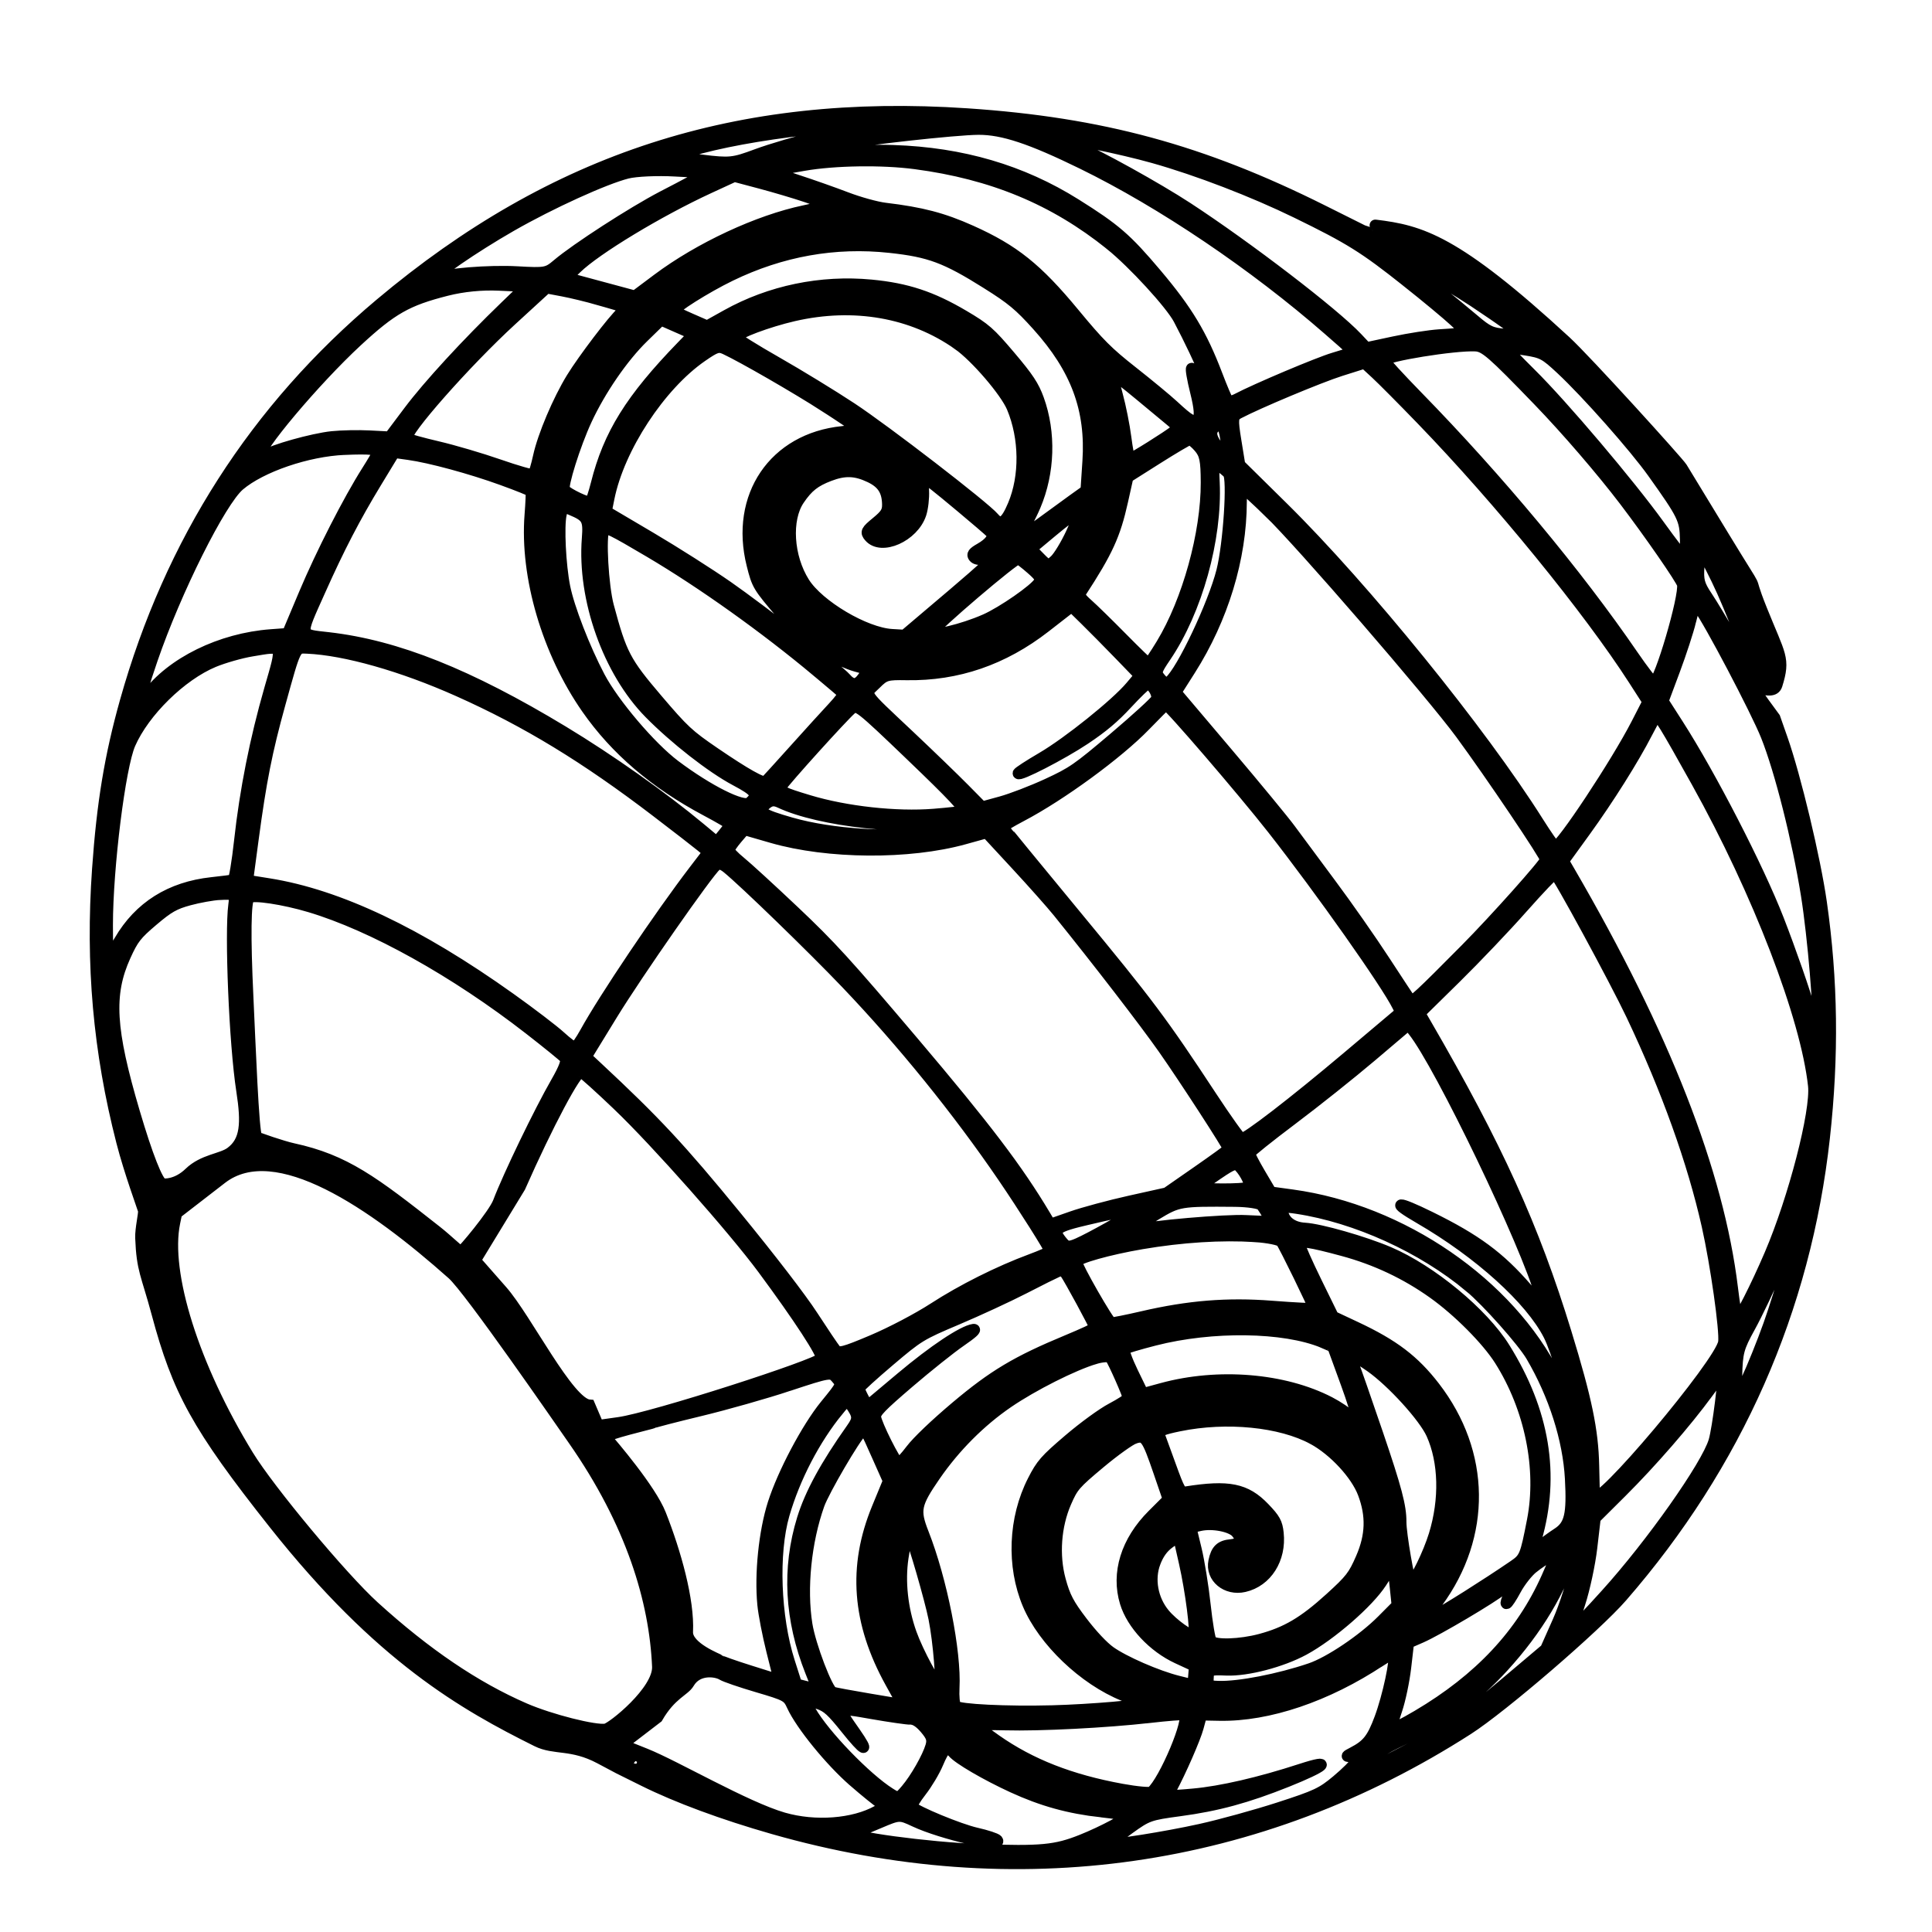 <?xml version="1.0" encoding="UTF-8" standalone="no"?>
<!-- Created with Inkscape (http://www.inkscape.org/) -->

<svg
   width="512"
   height="512"
   viewBox="0 0 512 512"
   version="1.1"
   id="svg1"
   inkscape:version="1.4.2 (ebf0e940, 2025-05-08)"
   sodipodi:docname="kamifusen_3.svg"
   inkscape:export-filename="kamifusen-icon.png"
   inkscape:export-xdpi="96"
   inkscape:export-ydpi="96"
   xmlns:inkscape="http://www.inkscape.org/namespaces/inkscape"
   xmlns:sodipodi="http://sodipodi.sourceforge.net/DTD/sodipodi-0.dtd"
   xmlns="http://www.w3.org/2000/svg"
   xmlns:svg="http://www.w3.org/2000/svg">
  <sodipodi:namedview
     id="namedview1"
     pagecolor="#ffffff"
     bordercolor="#000000"
     borderopacity="0.25"
     inkscape:showpageshadow="2"
     inkscape:pageopacity="0.0"
     inkscape:pagecheckerboard="0"
     inkscape:deskcolor="#d1d1d1"
     inkscape:document-units="px"
     inkscape:zoom="0.89795245"
     inkscape:cx="242.77455"
     inkscape:cy="238.87679"
     inkscape:window-width="1512"
     inkscape:window-height="916"
     inkscape:window-x="0"
     inkscape:window-y="38"
     inkscape:window-maximized="1"
     inkscape:current-layer="svg1" />
  <defs
     id="defs1" />
  <g
     inkscape:label="Layer 1"
     inkscape:groupmode="layer"
     id="layer1"
     style="stroke-width:0;stroke-dasharray:none">
    <path
       style="display:inline;fill:#000000;stroke:#000000;stroke-width:3;stroke-dasharray:none;stroke-opacity:1;stroke-linejoin:miter"
       d="m 456.909,142.384 c 11.016,18.098 5.199,7.434 9.89,19.133 4.97,12.393 6.287,12.9 4.07,20.011 -1.162,3.726 -8.757,-2.5 -3.492,4.69 l 2.937,4.011 1.969,5.612 c 3.508,9.999 8.702,31.723 10.358,43.321 2.944,20.624 3.203,40.672 0.804,62.341 -5.036,45.498 -23.149,86.568 -53.642,121.63 -6.933,7.971 -31.68,29.277 -40.811,35.136 -55.359,35.52 -119.664,44.719 -184.048,26.329 -13.376,-3.82 -25.439,-8.282 -34.341,-12.701 l -6.614,-3.283 -5.018,-2.665 c -7.446,-3.955 -12.008,-2.226 -16.674,-4.548 -19.176,-9.539 -41.542,-22.147 -69.577,-57.531 -20.575,-25.968 -25.615,-35.475 -31.066,-55.786 -2.829,-10.542 -3.991,-11.396 -4.326,-20.013 -0.096,-2.458 0.922,-6.465 0.729,-7.29 -0.161,-0.692 -3.71,-10.252 -5.748,-18.191 -6.148,-23.95 -8.193,-46.986 -6.416,-72.273 1.23,-17.507 3.29,-29.959 7.348,-44.417 11.875,-42.308 34.478,-77.568 67.534,-105.352 45.996,-38.661 94.739,-54.438 155.546,-50.346 35.558,2.393 62.237,9.638 94.117,25.559 l 10.723,5.355 4.708,1.552 c 3.031,-2.678 -3.018,-3.174 -1.341,-2.968 11.908,1.469 21.098,3.784 50.406,30.806 5.424,5.001 29.858,31.971 30.739,33.417 z m -43.145,-44.566 c -4.329,-4.043 -5.007,-4.406 -9.59,-5.128 -2.713,-0.428 -4.946,-0.613 -4.962,-0.411 -0.017,0.201 2.889,3.253 6.457,6.782 8.488,8.395 26.114,29.196 33.987,40.108 3.432,4.757 6.444,8.667 6.693,8.687 0.248,0.02 0.406,-2.192 0.35,-4.916 -0.11,-5.368 -0.631,-6.431 -8.68,-17.718 -4.887,-6.853 -17.458,-21.056 -24.254,-27.403 z m 36.44,52.223 c -0.27,3.749 0.035,4.904 2.128,8.033 1.344,2.01 4.323,6.957 6.62,10.994 2.297,4.037 4.391,7.357 4.652,7.378 0.902,0.074 -4.825,-15.12 -8.637,-22.915 -2.1,-4.295 -3.96,-7.823 -4.133,-7.839 -0.173,-0.016 -0.457,1.941 -0.631,4.349 z M 393.909,82.086 c -9.001,-6.157 -20.496,-12.702 -19.96,-11.366 0.186,0.464 3.055,3.002 6.374,5.638 3.319,2.637 7.923,6.408 10.231,8.379 3.69,3.153 4.702,3.621 8.396,3.88 2.31,0.162 3.97,0.023 3.688,-0.308 -0.281,-0.332 -4.21,-3.133 -8.73,-6.224 z m 13.847,24.107 c -12.339,-12.785 -14.249,-14.446 -16.759,-14.568 -5.554,-0.271 -24.02,2.724 -24.117,3.912 -0.025,0.304 3.893,4.583 8.705,9.51 21.423,21.932 42.387,47.12 57.119,68.63 2.694,3.934 5.197,7.177 5.56,7.207 1.546,0.127 8.332,-22.957 7.65,-26.023 -0.284,-1.279 -8.832,-13.625 -15.413,-22.262 -6.108,-8.016 -15.33,-18.723 -22.746,-26.407 z m 40.239,58.391 c -0.65,2.653 -2.56,8.513 -4.244,13.021 l -3.063,8.198 3.945,6.152 c 8.721,13.599 21.281,37.987 26.629,51.707 3.177,8.15 7.298,19.983 8.019,23.026 0.856,3.613 2,6.005 2.352,4.919 0.674,-2.076 -1.112,-23.442 -2.878,-34.436 -2.365,-14.72 -6.965,-32.951 -10.64,-42.166 -2.663,-6.677 -15.383,-30.855 -17.809,-33.849 -1.093,-1.349 -1.17,-1.234 -2.312,3.428 z M 372.87,74.596 C 361.537,65.599 357.741,63.229 343.652,56.351 332.113,50.719 317.392,45.06 305.7,41.763 c -8.568,-2.416 -23.617,-5.498 -23.671,-4.848 -0.022,0.269 1.442,1.108 3.253,1.865 5.763,2.407 21.4,11.078 29.373,16.288 15.972,10.436 38.857,27.983 44.979,34.488 l 2.482,2.637 7.28,-1.557 c 4.004,-0.856 9.42,-1.697 12.036,-1.869 7.861,-0.517 7.66,-0.324 3.948,-3.785 -1.807,-1.685 -7.437,-6.359 -12.51,-10.386 z m 3.938,36.632 c -5.024,-5.197 -10.498,-10.707 -12.165,-12.245 l -3.031,-2.796 -6.337,2.002 c -5.528,1.747 -22.022,8.648 -27.078,11.33 -1.569,0.832 -1.643,1.59 -0.717,7.296 l 1.034,6.368 11.499,11.338 c 21.609,21.307 52.558,59.463 67.56,83.293 2.263,3.595 4.337,6.555 4.609,6.577 1.466,0.12 16.214,-22.144 21.541,-32.52 l 3.03,-5.901 -3.744,-5.823 C 421.049,161.542 397.325,132.451 376.808,111.228 Z M 352.21,87.477 C 332.438,70.194 307.961,53.673 286.806,43.331 273.165,36.662 265.78,34.214 259.348,34.229 c -5.998,0.014 -31.209,2.811 -38.096,4.227 -5.879,1.208 -19.143,5.477 -19.2,6.179 -0.081,0.979 1.633,0.659 7.459,-1.392 7.166,-2.523 16.523,-3.662 27.22,-3.313 18.197,0.594 34.039,5.245 48.292,14.179 10.558,6.618 13.448,9.12 21.388,18.519 8.185,9.688 12.012,16.047 16.076,26.71 1.3,3.411 2.6,6.48 2.889,6.821 0.289,0.341 1.384,0.167 2.434,-0.386 5.009,-2.641 21.578,-9.643 25.692,-10.857 2.541,-0.75 4.718,-1.447 4.839,-1.55 0.31,-0.263 0.341,-0.233 -6.131,-5.89 z M 438.918,189.74 c -0.17,0.144 -1.285,2.161 -2.477,4.481 -3.571,6.951 -10.211,17.502 -16.351,25.982 l -5.782,7.986 1.565,2.69 c 25.194,43.315 39.484,79.841 43.203,110.426 0.513,4.221 1.108,7.881 1.321,8.132 0.445,0.525 4.977,-8.355 8.678,-17.005 6.364,-14.874 12.311,-37.873 11.568,-44.732 -1.972,-18.195 -14.715,-51.323 -30.956,-80.477 -8.488,-15.237 -10.179,-17.982 -10.768,-17.483 z M 294.271,64.81 C 279.363,52.834 263.004,46.042 242.559,43.339 c -8.796,-1.163 -21.33,-0.974 -29.531,0.444 -8.885,1.536 -8.937,1.67 -1.585,4.067 3.7,1.207 9.482,3.248 12.848,4.536 3.366,1.288 7.989,2.565 10.273,2.838 9.651,1.152 15.334,2.642 22.728,5.957 11.407,5.114 17.501,9.994 27.334,21.889 6.694,8.097 8.906,10.31 15.486,15.49 4.222,3.324 9.079,7.34 10.793,8.924 4.404,4.072 5.288,4.554 6.488,3.537 0.737,-0.625 0.584,-2.803 -0.503,-7.16 -0.859,-3.444 -1.337,-6.243 -1.062,-6.221 0.275,0.023 1.32,2.64 2.322,5.817 1.377,4.363 2.094,5.738 2.934,5.622 0.611,-0.085 1.282,-0.291 1.49,-0.459 0.854,-0.69 -4.368,-13.06 -10.142,-24.024 -2.132,-4.047 -12.13,-14.939 -18.162,-19.785 z m 27.655,48.393 c -1.433,1.215 -1.047,2.999 1.24,5.728 1.565,1.868 2.24,0.903 1.731,-2.473 -0.585,-3.877 -1.306,-4.667 -2.971,-3.256 z m 14.381,22.453 c -3.667,-3.518 -6.828,-6.422 -7.023,-6.452 -0.196,-0.03 -0.359,1.691 -0.364,3.824 -0.034,14.925 -4.891,30.872 -13.558,44.513 l -3.764,5.924 13.68,16.15 c 7.523,8.883 15.005,17.964 16.625,20.18 1.62,2.217 6.455,8.737 10.745,14.489 4.29,5.752 10.697,14.912 14.237,20.354 3.541,5.442 6.654,10.149 6.918,10.461 0.486,0.573 2.495,-1.285 14.631,-13.538 7.865,-7.941 21.126,-22.799 21.201,-23.754 0.069,-0.873 -14.54,-22.553 -22.468,-33.344 -7.826,-10.653 -42.715,-50.993 -50.86,-58.807 z m -13.251,-12.255 c -1.487,-1.005 -1.561,-0.753 -1.32,4.462 0.693,14.954 -4.614,33.981 -12.875,46.16 -2.593,3.823 -2.689,4.23 -1.368,5.788 1.051,1.239 1.702,1.437 2.498,0.762 3.274,-2.777 11.616,-20.39 13.859,-29.262 1.801,-7.124 2.935,-24.589 1.682,-25.902 -0.495,-0.519 -1.609,-1.422 -2.476,-2.008 z m -7.857,-6.914 c -0.418,0.063 -4.263,2.33 -8.545,5.038 l -7.784,4.923 -1.429,6.405 c -1.998,8.956 -3.989,13.295 -11.109,24.213 -0.439,0.673 0.051,1.479 1.871,3.077 1.356,1.191 5.466,5.208 9.133,8.926 3.667,3.718 6.826,6.773 7.021,6.789 0.195,0.016 1.763,-2.294 3.486,-5.134 6.955,-11.468 11.914,-29.387 11.864,-42.867 -0.022,-5.913 -0.337,-7.463 -1.887,-9.291 -1.023,-1.207 -2.203,-2.142 -2.621,-2.079 z m 88.281,124.035 c -4.457,5.037 -12.415,13.399 -17.684,18.583 l -9.579,9.425 1.561,2.693 c 19.008,32.79 28.621,53.961 37.202,81.929 5.399,17.597 7.136,25.968 7.323,35.301 0.073,3.628 0.158,7.209 0.19,7.958 0.185,4.386 33.609,-35.269 34.334,-40.734 0.409,-3.086 -2.087,-20.706 -4.374,-30.87 -3.812,-16.945 -10.666,-36.047 -20.006,-55.759 -4.417,-9.322 -19.591,-37.261 -20.379,-37.523 -0.266,-0.089 -4.131,3.96 -8.589,8.997 z M 302.009,104.623 c -3.576,-2.966 -6.715,-5.411 -6.975,-5.432 -0.26,-0.021 0.208,2.456 1.042,5.505 0.833,3.049 1.842,8.105 2.242,11.234 0.4,3.13 0.904,5.693 1.12,5.696 0.52,0.007 10.29,-6.113 11.789,-7.384 1,-0.848 0.887,-1.229 -0.772,-2.609 -1.069,-0.889 -4.869,-4.043 -8.445,-7.01 z m -40.465,-29.528 c -10.915,-6.852 -15.17,-8.435 -25.734,-9.575 -14.562,-1.571 -28.721,0.95 -42.274,7.527 -6.513,3.161 -15.368,8.752 -14.843,9.372 0.152,0.179 2.174,1.154 4.493,2.166 l 4.217,1.84 5.194,-2.897 c 11.478,-6.404 24.981,-9.205 38.273,-7.941 9.422,0.896 16.031,3.079 24.542,8.106 5.725,3.382 6.873,4.388 12.256,10.746 4.82,5.692 6.237,7.836 7.515,11.371 3.209,8.878 2.885,19.39 -0.87,28.23 -1.269,2.987 -2.929,5.959 -3.689,6.604 -0.76,0.645 -1.179,1.411 -0.931,1.704 0.248,0.292 2.885,-1.261 5.861,-3.451 2.975,-2.191 6.957,-5.09 8.847,-6.443 l 3.438,-2.46 0.51,-7.721 c 0.911,-13.792 -3.102,-24.59 -13.389,-36.026 -4.776,-5.309 -6.826,-7.013 -13.416,-11.15 z M 471.498,335.348 c -2.439,5.624 -5.942,12.957 -7.784,16.295 -3.034,5.496 -3.365,6.73 -3.512,13.076 l -0.162,7.007 2.814,-5.965 c 1.548,-3.281 4.218,-9.906 5.933,-14.722 2.997,-8.414 7.794,-25.152 7.357,-25.668 -0.116,-0.137 -2.206,4.353 -4.645,9.977 z M 213.868,34.292 c -12.643,1.452 -23.29,3.419 -31.29,5.78 l -4.716,1.392 8.011,0.989 c 7.511,0.927 8.427,0.834 14.675,-1.492 3.665,-1.365 11.288,-3.606 16.94,-4.981 5.652,-1.375 9.874,-2.63 9.384,-2.79 -0.491,-0.159 -6.342,0.336 -13.003,1.101 z m 40.052,56.974 c -12.187,-8.588 -27.66,-11.292 -43.6,-7.621 -6.802,1.567 -15.119,4.684 -15.203,5.699 -0.025,0.308 4.764,3.303 10.643,6.655 5.879,3.353 14.808,8.811 19.842,12.13 9.086,5.991 35.251,26.163 37.737,29.095 1.874,2.21 3.229,1.328 5.218,-3.398 3.208,-7.623 3.096,-17.754 -0.287,-25.837 -1.766,-4.219 -9.658,-13.416 -14.351,-16.723 z m -40.376,-39.174 c -2.856,-0.964 -8.281,-2.573 -12.056,-3.575 l -6.863,-1.822 -6.69,3.084 c -13.353,6.156 -30.01,16.229 -35.2,21.285 l -2.616,2.548 9.073,2.445 9.073,2.445 6.016,-4.503 c 11.109,-8.315 26.682,-15.565 38.906,-18.112 3.403,-0.709 6.044,-1.459 5.868,-1.666 -0.176,-0.207 -2.656,-1.166 -5.513,-2.13 z m 64.864,89.052 -5.18,4.322 2.285,2.33 c 2.194,2.237 2.357,2.264 4.074,0.672 0.984,-0.912 2.938,-4.128 4.343,-7.147 3.062,-6.58 2.183,-6.609 -5.523,-0.178 z m 30.583,45.606 c -0.114,-0.011 -2.607,2.463 -5.54,5.5 -7.166,7.418 -22.302,18.491 -32.832,24.018 -2.676,1.404 -4.825,2.695 -4.777,2.868 0.048,0.173 8.652,10.677 19.12,23.342 19.348,23.41 23.005,28.292 36.024,48.096 4.035,6.138 7.643,11.185 8.018,11.216 1.242,0.102 13.763,-9.537 28.091,-21.624 l 14.134,-11.924 -0.791,-1.606 c -2.933,-5.958 -20.404,-30.718 -33.133,-46.957 -7.869,-10.039 -27.479,-32.845 -28.314,-32.928 z m -5.005,-5.448 c -0.368,0.056 -2.78,2.382 -5.36,5.169 -3.447,3.724 -6.399,6.21 -11.132,9.372 -6.016,4.019 -17.72,10.044 -17.64,9.08 0.019,-0.237 2.873,-2.09 6.34,-4.119 6.895,-4.034 19.605,-14.235 23.477,-18.843 l 2.447,-2.912 -5.425,-5.61 c -2.984,-3.086 -7.061,-7.213 -9.062,-9.173 l -3.637,-3.563 -7.032,5.467 c -11.1,8.629 -23.287,12.811 -36.694,12.591 -5.309,-0.087 -5.807,0.062 -8.213,2.455 -3.043,3.027 -3.876,1.741 8.974,13.865 5.33,5.029 11.841,11.321 14.467,13.981 l 4.776,4.837 5.015,-1.373 c 2.758,-0.755 8.264,-2.87 12.235,-4.701 6.67,-3.075 8.023,-4.009 17.735,-12.246 5.783,-4.905 10.815,-9.497 11.181,-10.205 0.662,-1.279 -1.14,-4.272 -2.453,-4.074 z m 148.514,187.842 c -5.564,7.632 -14.934,18.42 -22.791,26.236 l -7.001,6.965 -0.915,7.843 c -0.503,4.313 -1.93,10.948 -3.169,14.744 -2.624,8.033 -2.391,7.953 6.993,-2.401 11.984,-13.224 26.728,-34.132 28.659,-40.641 0.997,-3.359 2.786,-17.768 2.213,-17.815 -0.152,-0.013 -1.946,2.269 -3.988,5.069 z M 166.25,45.841 c -6.027,1.515 -20.302,8.016 -30.792,14.023 -9.939,5.691 -20.904,13.247 -20.285,13.977 0.214,0.252 0.671,0.218 1.016,-0.074 1.343,-1.139 13.4,-2.121 20.87,-1.7 7.526,0.424 7.968,0.343 10.703,-1.977 4.943,-4.19 19.853,-13.829 27.818,-17.984 13.101,-6.834 12.844,-6.291 3.246,-6.831 -4.641,-0.261 -10.3,-0.006 -12.577,0.566 z M 269.867,148.065 c -0.876,-0.286 -22.375,18.047 -22.813,19.453 -0.423,1.356 8.008,-0.623 14.07,-3.303 4.546,-2.009 13.225,-8.035 14.238,-9.884 0.559,-1.021 0.212,-1.625 -2.092,-3.641 -1.519,-1.329 -3.05,-2.511 -3.403,-2.626 z m 93.554,131.82 c -5.405,4.584 -14.869,12.125 -21.032,16.756 -6.162,4.632 -11.226,8.691 -11.253,9.021 -0.027,0.33 1.238,2.779 2.811,5.442 l 2.86,4.842 5.642,0.773 c 29.085,3.986 57.398,23.454 69.668,47.906 1.555,3.098 2.964,5.644 3.132,5.658 0.928,0.076 -2.661,-12.336 -4.754,-16.444 -4.861,-9.539 -18.475,-21.847 -34.327,-31.034 -7.723,-4.476 -6.069,-4.632 2.806,-0.266 12.151,5.978 18.381,10.576 25.578,18.877 l 4.767,5.498 -0.897,-3.257 c -3.79,-13.771 -26.759,-61.571 -33.859,-70.464 l -1.315,-1.647 z M 253.746,133.532 c -4.54,-3.791 -8.471,-6.91 -8.734,-6.932 -0.263,-0.022 -0.398,1.524 -0.299,3.436 0.099,1.911 -0.218,4.676 -0.704,6.144 -1.978,5.972 -10.459,9.735 -13.598,6.033 -1.016,-1.198 -0.846,-1.537 1.892,-3.793 2.483,-2.045 2.999,-2.886 2.955,-4.82 -0.081,-3.587 -1.418,-5.635 -4.698,-7.194 -3.832,-1.822 -6.701,-1.921 -10.762,-0.373 -3.88,1.479 -5.737,2.948 -8.066,6.377 -3.557,5.238 -2.939,15.188 1.366,22.001 3.85,6.093 16.125,13.362 23.269,13.78 l 3.324,0.194 13.045,-11.064 c 7.175,-6.085 12.757,-11.159 12.405,-11.275 -0.352,-0.116 -1.168,0.237 -1.812,0.784 -1.685,1.429 -4.335,1.846 -5.206,0.819 -0.586,-0.691 -0.237,-1.173 1.617,-2.23 2.718,-1.549 3.839,-3.19 2.907,-4.257 -0.355,-0.407 -4.36,-3.841 -8.9,-7.632 z m -35.105,-25.826 c -7.435,-4.798 -21.828,-13.098 -26.411,-15.232 -1.812,-0.843 -2.493,-0.63 -6.233,1.954 -11.109,7.675 -21.979,24.25 -24.656,37.596 l -0.704,3.512 11.754,6.937 c 6.465,3.815 15.673,9.67 20.462,13.009 8.822,6.152 29.325,22.062 31.167,24.185 1.82,2.098 3.159,2.048 4.726,-0.176 l 1.44,-2.044 -3.371,-0.935 c -1.854,-0.514 -5.567,-2.11 -8.251,-3.546 -4.378,-2.342 -5.547,-3.392 -11.353,-10.196 -6.331,-7.418 -6.504,-7.706 -7.862,-13.113 -4.554,-18.125 5.815,-33.407 23.907,-35.236 2.369,-0.24 4.086,-0.696 3.816,-1.014 -0.27,-0.318 -4.064,-2.884 -8.431,-5.703 z M 170.461,89.354 c -5.431,5.302 -11.38,13.947 -15.075,21.907 -3.024,6.514 -6.534,17.684 -5.822,18.524 0.958,1.13 6.364,3.682 6.878,3.247 0.286,-0.242 1.011,-2.394 1.611,-4.781 3.305,-13.142 9.124,-22.496 22.719,-36.519 l 3.057,-3.153 -4.335,-1.906 -4.335,-1.906 z M 389.502,341.007 c -12.603,-10.482 -30.068,-18.424 -45.775,-20.817 -3.333,-0.508 -3.99,-0.378 -3.862,0.765 0.291,2.614 2.584,4.381 5.934,4.572 4.035,0.23 15.739,3.576 22.266,6.366 11.201,4.787 24.874,16.093 30.634,25.33 10.51,16.856 13.28,33.62 8.376,50.7 l -1.011,3.523 2.059,-1.696 c 1.133,-0.932 3.25,-2.469 4.705,-3.414 3.232,-2.099 3.908,-4.985 3.39,-14.468 -0.57,-10.437 -4.31,-22.164 -10.358,-32.477 -2.322,-3.96 -11.74,-14.545 -16.357,-18.386 z M 158.7,79.392 c -2.92,-0.838 -7.228,-1.884 -9.572,-2.325 l -4.262,-0.802 -9.327,8.552 c -12.106,11.099 -28.791,30.011 -27.657,31.347 0.215,0.254 3.842,1.266 8.059,2.249 4.218,0.983 11.539,3.137 16.271,4.786 4.732,1.649 8.822,2.813 9.089,2.586 0.267,-0.227 0.921,-2.399 1.452,-4.828 1.201,-5.488 5.187,-14.902 8.806,-20.794 3.037,-4.945 11.113,-15.564 13.204,-17.363 1.508,-1.297 1.722,-1.177 -6.064,-3.41 z m 221.14,263.289 c -7.255,-5.168 -15.25,-8.935 -23.962,-11.29 -8.824,-2.385 -11.461,-2.76 -11.484,-1.632 -0.01,0.511 1.991,5.031 4.446,10.045 l 4.465,9.115 5.966,2.799 c 10.041,4.71 15.45,8.823 20.89,15.884 13.43,17.433 13.713,39.343 0.737,57.026 l -3.657,4.983 2.858,-1.367 c 2.541,-1.215 13.79,-8.309 21.055,-13.279 2.934,-2.007 3.152,-2.53 5.002,-12.038 2.663,-13.682 -0.612,-29.76 -8.652,-42.472 -3.389,-5.358 -11.034,-13.051 -17.663,-17.773 z m -110.465,-113.483 -7.916,-8.554 -5.933,1.646 c -14.635,4.06 -36.123,3.909 -50.91,-0.357 l -7.314,-2.11 -2.018,2.357 c -1.11,1.297 -2.052,2.679 -2.094,3.072 -0.042,0.393 1.289,1.817 2.956,3.164 1.668,1.348 8.072,7.215 14.231,13.039 9.732,9.202 13.859,13.726 31.507,34.544 19.323,22.792 27.71,33.83 35.052,46.127 l 1.404,2.351 5.689,-1.99 c 3.129,-1.095 10.062,-2.962 15.408,-4.149 l 9.719,-2.159 8.216,-5.708 c 4.519,-3.139 8.227,-5.832 8.241,-5.984 0.053,-0.568 -11.721,-18.717 -17.261,-26.608 -4.969,-7.078 -17.343,-23.138 -27.889,-36.197 -1.745,-2.161 -6.735,-7.778 -11.089,-12.483 z M 118.393,76.906 c -10.521,2.662 -14.545,4.945 -23.81,13.512 -11.184,10.341 -27,29.152 -25.75,30.626 0.25,0.295 0.917,0.149 1.482,-0.324 1.613,-1.348 12.602,-4.429 17.671,-4.954 2.525,-0.261 6.993,-0.351 9.929,-0.199 l 5.338,0.277 5.151,-6.856 c 5.169,-6.879 15.255,-17.845 25.561,-27.791 l 5.523,-5.33 -7.192,-0.329 c -4.64,-0.212 -9.574,0.273 -13.904,1.369 z m 298.667,333.54 c -3.42,10.891 -9.7,21.396 -18.656,31.208 -7.533,8.253 -14.83,13.572 -26.359,19.215 -6.254,3.061 -7.152,3.697 -8.258,5.846 l -1.241,2.412 6.309,-3.219 c 13.979,-7.133 18.841,-10.335 29.967,-19.733 l 10.825,-9.144 3.28,-7.382 c 1.811,-4.075 3.925,-10.759 4.719,-14.919 1.502,-7.868 1.21,-10.003 -0.586,-4.283 z M 253.596,217.807 c -12.965,2.361 -36.394,-0.211 -46.867,-5.145 -1.569,-0.739 -2.509,-0.634 -3.752,0.42 -2.34,1.984 -1.332,2.744 6.679,5.039 10.751,3.079 26.898,4.1 37.427,2.367 9.604,-1.581 11.74,-2.144 11.079,-2.923 -0.238,-0.281 -2.292,-0.172 -4.565,0.242 z M 241.523,200.267 c -13.847,-13.275 -14.39,-13.697 -15.936,-12.391 -2.158,1.824 -17.887,19.233 -18.602,20.59 -0.596,1.132 0.321,1.595 7.357,3.72 9.832,2.969 23.17,4.438 33.117,3.646 4.096,-0.326 7.615,-0.735 7.82,-0.908 0.612,-0.519 -2.784,-4.137 -13.757,-14.656 z m -24.927,-22.338 c -13.872,-11.596 -30.433,-23.407 -44.386,-31.656 -9.993,-5.908 -11.676,-6.729 -12.164,-5.938 -1.02,1.653 -0.263,15.035 1.149,20.301 3.425,12.776 4.481,14.795 12.919,24.698 7.077,8.306 8.31,9.454 15.245,14.189 8.176,5.583 12.833,8.198 13.536,7.601 0.245,-0.208 3.693,-3.996 7.662,-8.417 3.969,-4.421 8.58,-9.495 10.247,-11.274 1.667,-1.779 2.878,-3.412 2.691,-3.628 -0.187,-0.216 -3.292,-2.861 -6.9,-5.877 z m 106.287,133.056 c -2.441,1.647 -4.615,3.284 -4.83,3.639 -0.387,0.637 11.528,0.676 12.912,0.042 0.773,-0.354 -0.81,-3.8 -2.564,-5.58 -0.923,-0.937 -1.717,-0.664 -5.517,1.9 z m 83.322,104.477 c -1.386,1.11 -3.424,3.706 -4.529,5.768 -1.105,2.062 -2.205,3.734 -2.443,3.714 -0.239,-0.02 0.083,-1.042 0.715,-2.272 1.517,-2.952 0.756,-3.667 -1.693,-1.59 -2.598,2.203 -17.384,10.953 -21.657,12.816 l -3.361,1.465 -0.756,6.526 c -0.416,3.589 -1.477,8.641 -2.358,11.227 -0.881,2.586 -1.465,4.863 -1.298,5.06 0.167,0.197 3.241,-1.375 6.83,-3.493 16.433,-9.698 27.593,-21.612 34.278,-36.597 2.892,-6.482 2.93,-6.72 0.905,-5.703 -1.162,0.584 -3.247,1.97 -4.633,3.079 z m -78.906,-97.136 c -14.613,-0.13 -15.023,-0.061 -20.996,3.549 -3.049,1.843 -5.558,3.599 -5.577,3.903 -0.018,0.304 0.387,0.394 0.9,0.201 2.63,-0.99 23.297,-2.771 28.654,-2.469 3.389,0.191 6.251,0.272 6.359,0.179 0.214,-0.181 -1.065,-2.584 -2.271,-4.266 -0.41,-0.572 -3.592,-1.066 -7.071,-1.097 z m 5.348,9.347 c -8.893,-0.582 -19.473,0.084 -30.081,1.894 -8.759,1.494 -17.189,3.869 -17.271,4.864 -0.086,1.044 8.529,16.092 9.257,16.171 0.436,0.047 4.112,-0.686 8.168,-1.627 12.292,-2.855 22.546,-3.683 34.306,-2.773 6.147,0.476 11.187,0.726 11.201,0.556 0.042,-0.51 -7.815,-16.593 -8.636,-17.677 -0.417,-0.551 -3.543,-1.185 -6.945,-1.408 z m 30.576,34.485 c -4.569,-3.221 -5.796,-3.387 -4.596,-0.622 0.394,0.908 3.274,9.165 6.4,18.348 4.981,14.637 6.22,19.326 6.192,23.45 -0.021,3.129 2.235,16.229 2.76,16.027 1.101,-0.422 4.622,-7.638 6.146,-12.595 2.89,-9.399 2.636,-19.387 -0.679,-26.757 -2.024,-4.5 -10.476,-13.8 -16.223,-17.852 z m -12.624,-6.417 c -10.285,-4.257 -29.378,-4.525 -44.608,-0.626 -4.112,1.053 -7.731,2.13 -8.042,2.393 -0.311,0.263 0.677,3.038 2.195,6.165 l 2.76,5.686 5.095,-1.387 c 14.852,-4.042 32.231,-2.613 44.338,3.645 2.235,1.155 4.684,2.818 5.441,3.696 2.669,3.092 2.386,0.609 -0.991,-8.701 -1.877,-5.175 -3.465,-9.5 -3.527,-9.613 -0.063,-0.112 -1.26,-0.678 -2.661,-1.258 z M 151.363,135.059 c -2.152,-0.902 -2.205,-0.877 -2.688,1.274 -0.707,3.143 -0.202,13.434 0.942,19.191 1.107,5.574 5.253,16.281 9.233,23.843 3.748,7.123 13.554,18.657 19.96,23.482 8.838,6.654 18.164,11.318 19.803,9.903 2.464,-2.128 1.914,-3.007 -3.777,-6.037 -6.275,-3.341 -15.994,-10.934 -22.674,-17.714 -10.905,-11.068 -17.724,-30.229 -16.472,-46.291 0.396,-5.079 -0.043,-5.856 -4.326,-7.65 z m -18.225,-7.917 c -8.337,-3.024 -19.124,-5.953 -24.842,-6.747 l -3.803,-0.528 -4.82,7.936 c -5.63,9.27 -9.817,17.336 -14.87,28.651 -5.575,12.482 -5.727,11.655 2.323,12.588 18.015,2.087 37.107,9.712 62.042,24.779 12.385,7.484 26.401,17.389 36.421,25.738 l 4.339,3.616 1.775,-2.155 c 0.976,-1.185 1.799,-2.305 1.829,-2.487 0.03,-0.182 -2.839,-1.87 -6.376,-3.75 -13.585,-7.222 -23.983,-16.12 -31.597,-27.037 -10.446,-14.98 -16.321,-34.982 -15.051,-51.244 0.254,-3.254 0.372,-6.084 0.262,-6.29 -0.11,-0.206 -3.544,-1.587 -7.631,-3.069 z m 155.679,195.834 c -9.48,2.213 -10.144,2.793 -7.206,6.299 1.051,1.255 1.761,1.309 4.048,0.309 3.28,-1.435 13.217,-6.996 14.45,-8.086 1.354,-1.198 -1.328,-0.847 -11.292,1.479 z m 59.178,58.375 c -8.605,-4.676 -22.933,-6.095 -35.506,-3.517 -4.273,0.876 -5.67,1.447 -5.379,2.196 0.216,0.557 1.579,4.3 3.028,8.319 2.378,6.596 2.776,7.284 4.092,7.075 11.383,-1.811 15.904,-0.895 20.81,4.216 2.807,2.924 3.363,3.936 3.653,6.649 0.732,6.829 -3.026,12.765 -8.943,14.127 -4.732,1.089 -8.893,-2.376 -8.017,-6.676 0.612,-3.007 1.725,-4.078 4.503,-4.336 2.504,-0.232 3.032,-1.423 1.455,-3.283 -1.414,-1.667 -6.416,-2.629 -9.72,-1.869 l -2.404,0.553 1.407,5.828 c 0.774,3.205 1.836,9.797 2.36,14.648 0.524,4.851 1.25,9.171 1.614,9.6 1.048,1.235 7.717,1.027 13.077,-0.408 6.896,-1.847 11.508,-4.567 18.469,-10.893 5.44,-4.944 6.246,-5.983 8.29,-10.687 2.596,-5.974 2.76,-11.223 0.534,-17.135 -1.895,-5.032 -7.779,-11.396 -13.323,-14.408 z m 18.09,37.929 c -3.342,5.264 -13.414,14.03 -20.581,17.913 -5.863,3.176 -15.003,5.569 -20.444,5.353 -4.649,-0.185 -4.848,-0.087 -4.929,2.432 -0.057,1.761 0.118,1.885 2.774,1.973 5.394,0.179 16.01,-1.879 24.374,-4.724 5.066,-1.724 13.919,-7.68 18.998,-12.783 l 4.013,-4.032 -0.536,-5.168 c -0.295,-2.842 -0.632,-5.181 -0.748,-5.198 -0.117,-0.017 -1.43,1.888 -2.919,4.234 z M 224.33,260.618 c -8.819,-9.248 -27.091,-26.969 -31.552,-30.599 -1.368,-1.113 -2.289,-1.323 -3.034,-0.691 -2.231,1.892 -20.953,28.739 -27.558,39.516 l -6.893,11.248 2.889,2.694 c 15.533,14.482 22.091,21.521 36.814,39.51 9.262,11.317 17.272,21.737 20.331,26.446 2.776,4.274 5.507,8.325 6.069,9.001 0.879,1.057 2.255,0.706 9.853,-2.514 4.987,-2.113 12.019,-5.807 16.155,-8.485 7.617,-4.932 17.269,-9.769 25.849,-12.951 2.752,-1.021 5.018,-2.023 5.035,-2.228 0.046,-0.56 -7.021,-11.746 -12.42,-19.659 C 253.847,294.288 239.248,276.262 224.33,260.618 Z M 91.301,119.054 c -9.802,0.406 -22.096,4.604 -27.901,9.528 -4.982,4.226 -16.834,27.912 -23.097,46.16 -2.109,6.144 -3.672,11.361 -3.475,11.594 0.197,0.233 1.15,-0.642 2.118,-1.943 6.514,-8.763 19.553,-15.162 32.895,-16.144 l 4.382,-0.322 4.453,-10.576 c 4.462,-10.6 11.743,-24.851 16.617,-32.529 1.432,-2.255 2.714,-4.442 2.85,-4.86 0.307,-0.946 -2.047,-1.187 -8.843,-0.905 z M 365.813,440.118 c -14.18,9.396 -29.713,14.65 -42.607,14.413 l -4.817,-0.089 -0.904,3.337 c -0.8,2.953 -4.555,11.539 -7.234,16.542 -0.917,1.712 -0.685,1.757 6.003,1.157 7.375,-0.662 17.506,-3.003 28.514,-6.588 8.684,-2.829 6.348,-0.804 -3.72,3.223 -10.631,4.253 -18.455,6.377 -28.407,7.711 -8.035,1.077 -8.572,1.269 -13.506,4.833 -2.826,2.041 -5.043,3.823 -4.927,3.961 0.441,0.519 14.57,-1.713 23.913,-3.779 5.35,-1.183 14.691,-3.757 20.76,-5.72 9.994,-3.234 11.448,-3.918 15.437,-7.259 2.422,-2.029 4.731,-4.318 5.131,-5.086 0.714,-1.374 0.695,-1.396 -1.122,-1.323 -1.725,0.069 -1.71,0.002 0.231,-1.005 3.821,-1.982 5.131,-3.641 7.155,-9.058 2.14,-5.729 4.323,-15.917 3.594,-16.776 -0.241,-0.284 -1.812,0.394 -3.492,1.507 z M 280.302,336.926 c -0.707,0.306 -4.749,2.335 -8.982,4.508 -4.233,2.173 -12.187,5.851 -17.674,8.174 -9.685,4.098 -10.212,4.421 -17.961,10.993 -4.391,3.724 -7.995,7.006 -8.008,7.294 -0.014,0.288 0.482,1.468 1.102,2.622 l 1.127,2.099 8.966,-7.528 c 8.57,-7.196 16.236,-12.308 19.105,-12.741 0.839,-0.127 -0.439,1.017 -3.424,3.066 -2.619,1.797 -8.789,6.718 -13.712,10.936 -7.465,6.396 -8.932,7.917 -8.842,9.169 0.13,1.798 5.343,12.21 6.147,12.276 0.31,0.025 1.805,-1.595 3.324,-3.602 1.646,-2.175 6.425,-6.737 11.838,-11.3 9.979,-8.413 16.115,-12.077 29.572,-17.663 4.013,-1.666 7.306,-3.184 7.317,-3.374 0.028,-0.455 -6.84,-13.123 -7.836,-14.454 -0.425,-0.569 -1.352,-0.783 -2.059,-0.477 z M 174.058,215.112 C 155.178,200.689 139.557,191.18 121.496,183.114 106.582,176.453 91.527,172.18 81.4,171.733 c -3.195,-0.141 -2.994,-0.551 -7.243,14.788 -3.492,12.607 -5.042,20.443 -7.124,36.012 l -1.446,10.812 5.653,0.903 c 18.486,2.953 39.635,12.987 63.981,30.354 5.511,3.931 11.474,8.484 13.252,10.117 1.777,1.633 3.523,2.925 3.879,2.871 0.356,-0.054 1.603,-1.828 2.77,-3.943 5.063,-9.175 19.774,-31.04 28.949,-43.027 l 3.672,-4.797 -1.889,-1.571 c -1.039,-0.864 -6.347,-4.976 -11.795,-9.138 z m 116.158,144.894 c -5.735,1.692 -16.51,7.121 -23.135,11.656 -7.307,5.002 -14.068,11.785 -19.282,19.343 -5.228,7.579 -5.559,9.19 -3.146,15.326 4.87,12.386 8.643,31.433 8.125,41.019 -0.119,2.203 0.087,4.364 0.458,4.801 0.811,0.957 13.51,1.583 25.68,1.265 10.089,-0.263 24.799,-1.535 23.758,-2.054 -0.383,-0.191 -2.572,-1.103 -4.864,-2.027 -10.537,-4.246 -21.245,-14.465 -25.354,-24.197 -4.278,-10.133 -3.77,-22.751 1.317,-32.718 2.243,-4.395 3.203,-5.494 9.485,-10.859 3.927,-3.354 8.898,-6.975 11.345,-8.265 2.395,-1.263 4.376,-2.549 4.401,-2.858 0.052,-0.639 -3.812,-9.401 -4.697,-10.649 -0.32,-0.451 -2.16,-0.353 -4.091,0.216 z m 10.477,21.094 c -1.196,0.381 -5.346,3.348 -9.223,6.592 -6.599,5.522 -7.175,6.187 -9.015,10.411 -2.729,6.264 -3.301,14.05 -1.513,20.618 1.218,4.475 2.225,6.4 5.812,11.107 2.623,3.442 5.553,6.563 7.409,7.889 3.683,2.633 12.491,6.471 18.017,7.85 l 4.002,0.999 0.208,-2.526 0.208,-2.526 -4.556,-2.106 c -6.395,-2.957 -12.005,-8.949 -13.768,-14.708 -2.387,-7.796 0.242,-16.281 7.198,-23.228 l 4.159,-4.154 -2.535,-7.392 c -3.079,-8.979 -3.614,-9.716 -6.402,-8.828 z m 5.376,33.003 c -1.664,4.377 -0.682,9.789 2.468,13.597 2.295,2.774 7.132,6.199 7.842,5.553 0.65,-0.592 -0.772,-11.656 -2.454,-19.084 l -1.603,-7.08 -2.472,1.786 c -1.699,1.228 -2.881,2.862 -3.78,5.228 z m -1.441,41 c -11.391,1.298 -29.103,2.203 -38.205,1.952 -4.119,-0.114 -7.503,-0.037 -7.52,0.17 -0.017,0.207 2.244,1.97 5.024,3.919 9.203,6.449 19.781,10.589 33.38,13.066 3.941,0.718 7.482,1.037 7.867,0.71 3.46,-2.935 10.563,-19.896 8.599,-20.533 -0.407,-0.132 -4.522,0.191 -9.145,0.717 z M 66.749,172.468 c -2.908,0.479 -7.459,1.774 -10.115,2.877 -8.638,3.588 -18.47,13.232 -22.204,21.78 -2.67,6.114 -5.992,32.705 -6,48.031 -0.002,4.535 0.114,8.384 0.259,8.555 0.145,0.171 1.506,-1.821 3.026,-4.426 5.229,-8.964 13.465,-14.142 24.375,-15.326 2.802,-0.304 5.37,-0.634 5.706,-0.733 0.336,-0.099 1.116,-4.775 1.733,-10.391 1.47,-13.386 4.16,-26.931 7.995,-40.253 3.476,-12.076 3.74,-11.518 -4.775,-10.114 z M 224.496,362.737 c 0.264,1.747 1.445,1.458 3.418,-0.837 l 1.769,-2.058 -2.681,0.866 c -2.195,0.709 -2.65,1.077 -2.506,2.029 z m -60.63,-69.781 c -4.898,-4.684 -9.33,-8.678 -9.849,-8.874 -1.262,-0.478 -8.936,13.934 -16.24,30.502 l -11.844,19.44 7.064,8.037 c 6.479,7.37 17.709,30.002 23.241,30.346 l 2.304,5.4 5.445,-0.766 c 9.124,-1.283 52.764,-15.383 53.692,-17.077 0.516,-0.942 -5.951,-10.857 -15.461,-23.706 -7.853,-10.61 -28.255,-33.644 -38.352,-43.301 z m 45.151,74.196 c -6.148,2.032 -16.665,5.017 -23.371,6.633 -6.706,1.616 -12.358,3.079 -12.56,3.25 -0.202,0.171 -13.112,3.153 -12.499,3.876 1.616,1.909 11.812,13.738 14.445,20.419 3.995,10.135 7.532,22.718 7.13,31.12 -0.2,4.177 8.321,7.29 8.525,7.53 0.204,0.24 3.853,1.531 8.109,2.869 l 7.739,2.432 -1.944,-7.74 c -1.069,-4.257 -2.144,-9.795 -2.388,-12.307 -0.787,-8.1 0.354,-19.281 2.73,-26.741 2.566,-8.055 8.956,-20.12 13.815,-26.084 4.533,-5.563 4.465,-5.393 2.883,-7.258 -1.385,-1.633 -1.842,-1.56 -12.615,2.001 z M 140.303,272.72 C 120.65,257.44 98.83,245.278 82.096,240.278 75.179,238.211 67.031,236.986 66.002,237.859 c -0.989,0.839 -1.111,10.26 -0.342,26.465 0.576,12.139 1.458,35.947 2.339,36.986 0.21,0.248 6.942,2.552 9.639,3.136 13.761,2.98 21.269,8.638 38.027,21.85 2.896,2.283 6.092,5.413 6.471,5.445 0.379,0.031 8.713,-9.878 9.967,-13.163 2.685,-7.036 10.865,-23.977 15.325,-31.741 2.205,-3.839 2.898,-5.761 2.32,-6.442 -0.453,-0.534 -4.703,-3.987 -9.444,-7.674 z m 81.828,101.012 c -6.247,7.624 -11.553,17.812 -14.393,27.635 -2.965,10.258 -2.353,27.195 1.41,38.984 l 1.911,5.987 2.853,0.724 2.853,0.724 -1.912,-4.822 c -5.466,-13.787 -6.192,-27.358 -2.162,-40.425 2.066,-6.701 6.148,-14.192 13.025,-23.909 1.889,-2.669 1.829,-3.455 -0.518,-6.746 -0.623,-0.874 -1.048,-0.618 -3.068,1.847 z m 6.151,5.704 c -1.679,1.424 -9.957,15.592 -11.272,19.292 -3.485,9.807 -4.738,22.205 -3.209,31.763 0.896,5.605 5.44,17.501 6.874,17.998 0.542,0.187 4.956,1.008 9.81,1.822 l 8.825,1.482 -3.287,-5.947 c -8.778,-15.882 -9.904,-30.654 -3.519,-46.159 l 2.972,-7.217 -2.849,-6.399 c -3.442,-7.732 -3.303,-7.52 -4.346,-6.635 z m 12.211,27.809 c -0.246,0.209 -0.796,2.701 -1.221,5.537 -0.948,6.328 -0.163,13.577 2.181,20.131 1.793,5.015 6.573,13.843 7.539,13.923 0.742,0.061 -0.213,-11.801 -1.446,-17.953 -1.018,-5.081 -5.539,-20.704 -6.243,-21.572 -0.199,-0.245 -0.564,-0.275 -0.81,-0.066 z m 51.425,72.883 c -8.686,-0.98 -15.712,-2.926 -23.543,-6.522 -7.036,-3.231 -14.347,-7.494 -15.809,-9.218 -1.524,-1.797 -2.324,-1.228 -4.059,2.89 -0.885,2.101 -2.877,5.441 -4.426,7.421 -1.549,1.98 -2.623,3.828 -2.387,4.106 1.088,1.283 12.604,6.035 17.031,7.028 2.714,0.609 5.206,1.427 5.537,1.818 1.81,2.134 -14.661,-1.63 -21.834,-4.99 -3.996,-1.872 -4.128,-1.866 -9.418,0.387 -2.951,1.257 -5.881,2.451 -6.513,2.653 -2.991,0.959 19.573,4.014 33.179,4.493 16.233,0.571 20.074,0.209 26.96,-2.535 5.645,-2.249 12.699,-6.022 12.25,-6.551 -0.101,-0.119 -3.238,-0.561 -6.97,-0.982 z M 58.195,237.004 c -1.86,0.096 -5.488,0.747 -8.063,1.447 -3.931,1.067 -5.479,1.947 -9.648,5.483 -4.37,3.706 -5.247,4.834 -7.315,9.403 -4.619,10.206 -4.079,19.442 2.421,41.451 3.413,11.556 6.162,18.533 7.471,18.957 0.476,0.154 3.833,0.301 7.152,-2.912 3.652,-3.536 8.505,-3.603 10.961,-5.424 4.017,-2.979 4.282,-7.716 2.946,-16.314 -1.951,-12.553 -3.11,-41.901 -2.116,-49.256 0.387,-2.861 0.147,-3.039 -3.809,-2.834 z M 241.395,455.564 c -0.911,0.015 -5.531,-0.647 -10.265,-1.472 -9.524,-1.658 -9.362,-1.837 -4.566,5.037 3.964,5.682 2.555,5.073 -2.294,-0.991 -3.782,-4.73 -5.021,-5.862 -7.268,-6.641 -3.419,-1.186 -3.814,-0.832 -2.213,1.979 3.591,6.302 14.726,17.834 21.058,21.808 2.199,1.38 2.316,1.352 4.344,-1.038 2.484,-2.928 5.669,-8.516 6.546,-11.487 0.508,-1.72 0.212,-2.629 -1.526,-4.679 -1.415,-1.669 -2.727,-2.534 -3.814,-2.517 z m -15.135,16.483 c -6.175,-5.363 -13.964,-14.932 -16.29,-20.014 -1.166,-2.548 -1.561,-2.763 -9.203,-5.013 -4.391,-1.293 -8.593,-2.733 -9.337,-3.199 -1.621,-1.017 -6.594,-1.74 -8.879,2.177 -1.217,2.086 -4.748,2.91 -8.361,9.163 l -9.371,7.182 6.249,2.503 c 7.926,3.175 26.546,14.074 36.522,16.958 8.408,2.43 18.587,1.666 24.934,-1.872 2.096,-1.169 2.193,-1.375 0.96,-2.05 -0.754,-0.413 -4.005,-3.038 -7.224,-5.834 z M 119.917,337.647 C 99.009,319.039 73.111,301.165 58.717,312.29 l -11.947,9.233 -0.515,2.494 c -2.763,13.384 5.055,38.163 19.472,61.715 5.649,9.229 24.929,32.365 33.345,40.015 13.769,12.516 26.85,21.379 39.947,27.064 6.803,2.953 18.789,5.989 21.529,5.453 1.729,-0.338 14.039,-10.125 13.759,-16.607 -0.75,-17.377 -6.847,-37.952 -22.368,-60.16 -3.436,-4.917 -27.468,-39.797 -32.022,-43.851 z m 47.449,129.081 c -0.027,0.332 0.552,0.652 1.287,0.709 1.063,0.083 1.073,-0.041 0.05,-0.604 -0.708,-0.39 -1.31,-0.437 -1.337,-0.105 z M 38.559,314.365 c -0.126,0.107 -0.04,0.735 0.191,1.396 0.241,0.689 1.288,1.59 1.446,1.105 0.264,-0.814 -1.164,-2.902 -1.637,-2.501 z"
       id="path1"
       inkscape:label="path1"
       sodipodi:nodetypes="sssscssssssscssssssssssssccsssssssssssssssssssssssssssssscssssssscssssssssssssssscsssssscssscsssscsssssscssssssssssssscsssssssssssssssssssssssssssssssscsccssssssssssssssssssscssssssssssscssssssssssssscsssssssscsssssssssscsssssscsssssscsssssssssssssssscsscccssssccsssccssscsssscsssssssssscsscssssscssssssscssssssssssscssssssssssssssscssssssscsscsscsssssssssscssssscssssscsssscssssssssssscscccsssssssscsssssssscssssscssssssscssscsssssscsscsssscscsscssscscsscsscsscscsssscsscssssssssssscsssssssssssssscssssssssssssscsssssssssscssssssssssssssssssssssssscsssssssssssssssssscssssscssssscsscscssssssssssssscssssssssssssssscssssssscsssssssssssssscsccssssscssssssssssssscsssssssssscsssssssssscssssssscsssssscssssssssssssssssssssssscscccssscsssssscssssssssssssssssscssssscsssssscsscssssssscsscscsssssssssssssssssssssscccsssssssssscsscssssssscsssssssssssssssssssssssssssssssssssssssssssssscssssssscsssssssssssssssss" />
  </g>
</svg>
